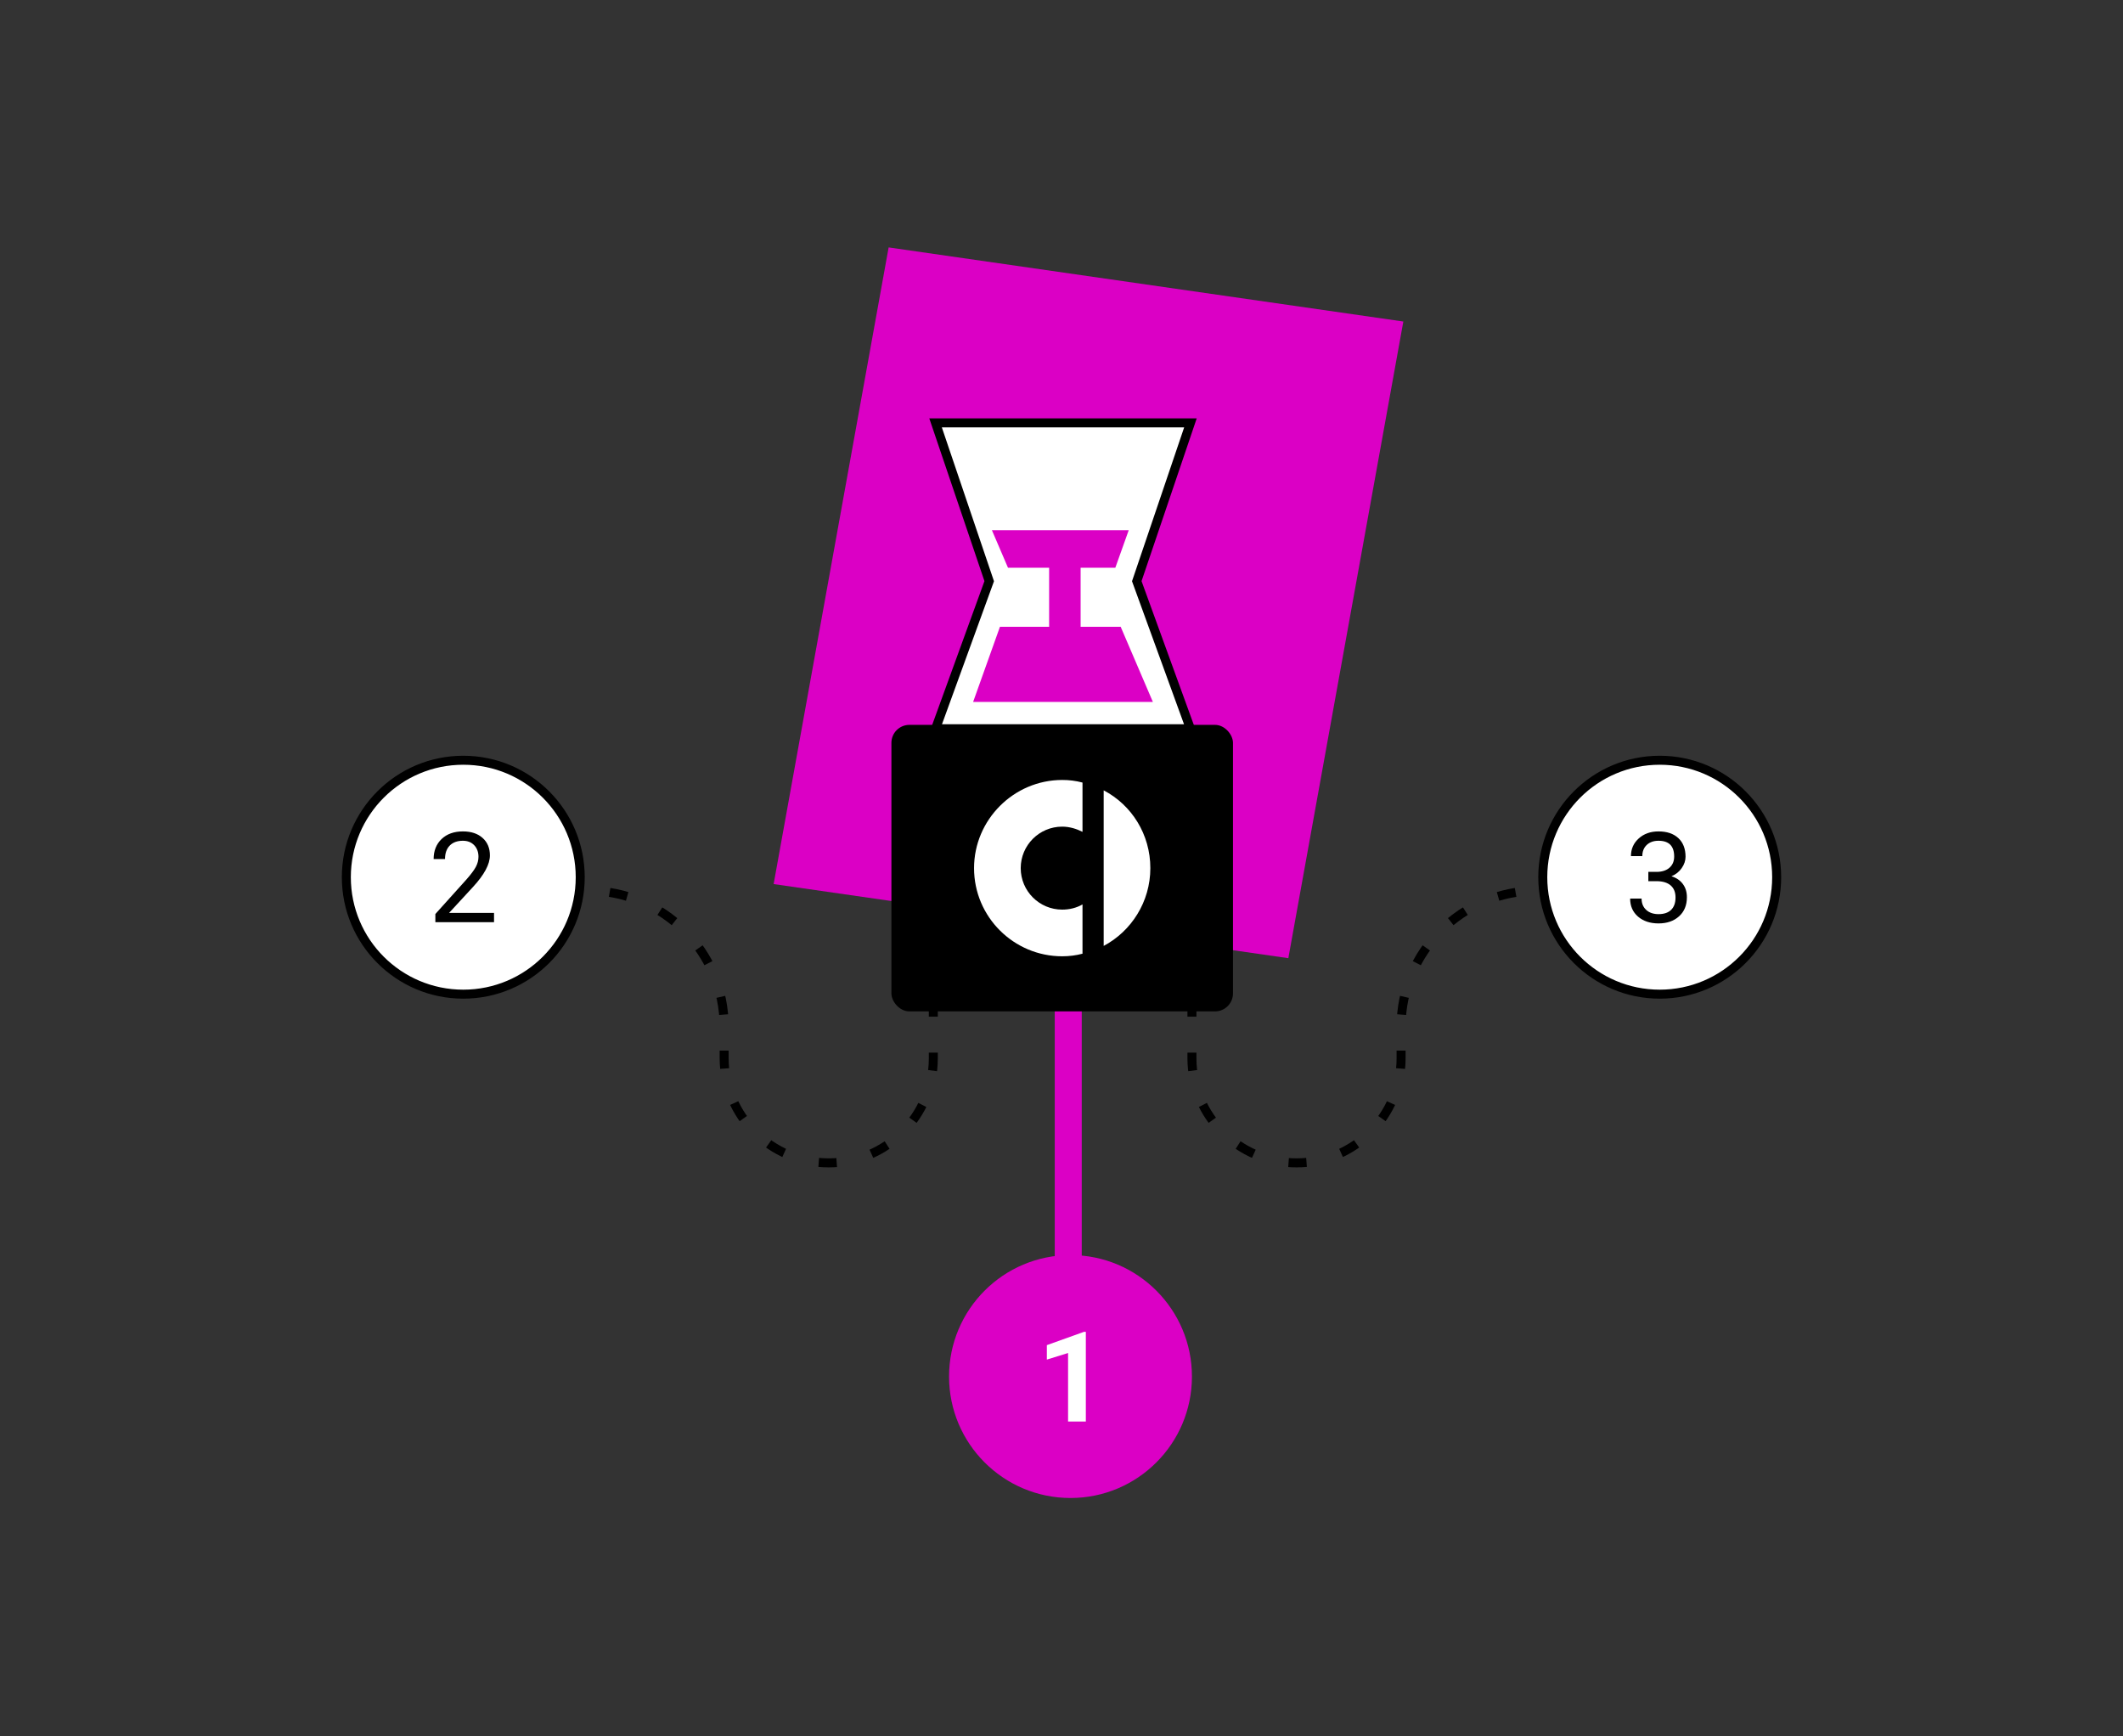 <svg width="472" height="386" viewBox="0 0 472 386" fill="none" xmlns="http://www.w3.org/2000/svg">
<rect x="0" y="0" width="472" height="386" fill="#333333" stroke="none"/>
<path d="M237.5 224.5V300" stroke="#DB00C5" stroke-width="6"/>
<path d="M286.432 213L172 196.526L197.568 55L312 71.474L286.432 213Z" fill="#DB00C5"/>
<path d="M237.5 306L224.943 285.75L250.057 285.75L237.5 306Z" fill="#DB00C5"/>
<rect x="198.184" y="161.136" width="75.941" height="63.692" rx="4" fill="black"/>
<path d="M264.667 94H208L219.93 129.193L208 162H264.667L252.737 129.193L264.667 94Z" fill="white" stroke="black" stroke-width="2"/>
<path fill-rule="evenodd" clip-rule="evenodd" d="M240.25 126.21H247.965L250.947 117.859H220.526L224.105 126.21H233.25V139.333H222.315L216.351 156.035H256.315L249.158 139.333H240.25V126.21Z" fill="#DB00C5"/>
<path d="M216.557 192.983C216.557 203.838 225.395 212.58 236.154 212.58C237.692 212.58 239.229 212.388 240.669 212.004V201.052C239.325 201.821 237.787 202.205 236.154 202.205C231.063 202.205 226.933 198.074 226.933 192.983C226.933 187.891 231.063 183.76 236.154 183.76C237.788 183.76 239.325 184.241 240.669 184.913V173.962C239.198 173.569 237.68 173.375 236.155 173.385C225.395 173.385 216.557 182.224 216.557 192.983ZM245.377 175.691V210.274C251.525 207.009 255.752 200.476 255.752 192.983C255.752 185.489 251.62 178.957 245.376 175.691H245.377Z" fill="white"/>
<path d="M207.5 222V235.25C207.5 248.091 197.091 258.5 184.25 258.5V258.5C171.409 258.5 161 248.091 161 235.25V228.25C161 211.543 147.457 198 130.75 198H93" stroke="black" stroke-width="2" stroke-dasharray="4 8"/>
<circle cx="103" cy="195" r="26" fill="white" stroke="black" stroke-width="2"/>
<path d="M109.836 205H96.793V203.182L103.684 195.525C104.704 194.368 105.406 193.429 105.789 192.709C106.181 191.98 106.377 191.228 106.377 190.453C106.377 189.414 106.062 188.562 105.434 187.896C104.805 187.231 103.966 186.898 102.918 186.898C101.66 186.898 100.68 187.258 99.978 187.979C99.286 188.689 98.939 189.683 98.939 190.959H96.41C96.41 189.127 96.998 187.646 98.174 186.516C99.359 185.385 100.94 184.82 102.918 184.82C104.768 184.82 106.231 185.308 107.307 186.283C108.382 187.249 108.92 188.539 108.92 190.152C108.92 192.112 107.671 194.445 105.174 197.152L99.842 202.936H109.836V205Z" fill="black"/>
<circle cx="238" cy="306" r="27" fill="#DB00C5"/>
<path d="M241.412 316H237.461V300.77L232.744 302.232V299.02L240.988 296.066H241.412V316Z" fill="white"/>
<path d="M265 222V235.25C265 248.091 275.409 258.5 288.25 258.5V258.5C301.091 258.5 311.5 248.091 311.5 235.25V228.25C311.5 211.543 325.043 198 341.75 198H379.5" stroke="black" stroke-width="2" stroke-dasharray="4 8"/>
<circle cx="369" cy="195" r="26" fill="white" stroke="black" stroke-width="2"/>
<path d="M366.471 193.816H368.371C369.565 193.798 370.504 193.484 371.188 192.873C371.871 192.262 372.213 191.438 372.213 190.398C372.213 188.065 371.051 186.898 368.727 186.898C367.633 186.898 366.758 187.213 366.102 187.842C365.454 188.462 365.131 189.286 365.131 190.316H362.602C362.602 188.74 363.176 187.432 364.324 186.393C365.482 185.344 366.949 184.82 368.727 184.82C370.604 184.82 372.076 185.317 373.143 186.311C374.209 187.304 374.742 188.685 374.742 190.453C374.742 191.319 374.46 192.158 373.895 192.969C373.339 193.78 372.577 194.386 371.611 194.787C372.705 195.133 373.548 195.708 374.141 196.51C374.742 197.312 375.043 198.292 375.043 199.449C375.043 201.236 374.46 202.653 373.293 203.701C372.126 204.749 370.609 205.273 368.74 205.273C366.872 205.273 365.35 204.768 364.174 203.756C363.007 202.744 362.424 201.409 362.424 199.75H364.967C364.967 200.798 365.309 201.637 365.992 202.266C366.676 202.895 367.592 203.209 368.74 203.209C369.962 203.209 370.896 202.89 371.543 202.252C372.19 201.614 372.514 200.698 372.514 199.504C372.514 198.346 372.158 197.458 371.447 196.838C370.736 196.218 369.711 195.899 368.371 195.881H366.471V193.816Z" fill="black"/>
</svg>
